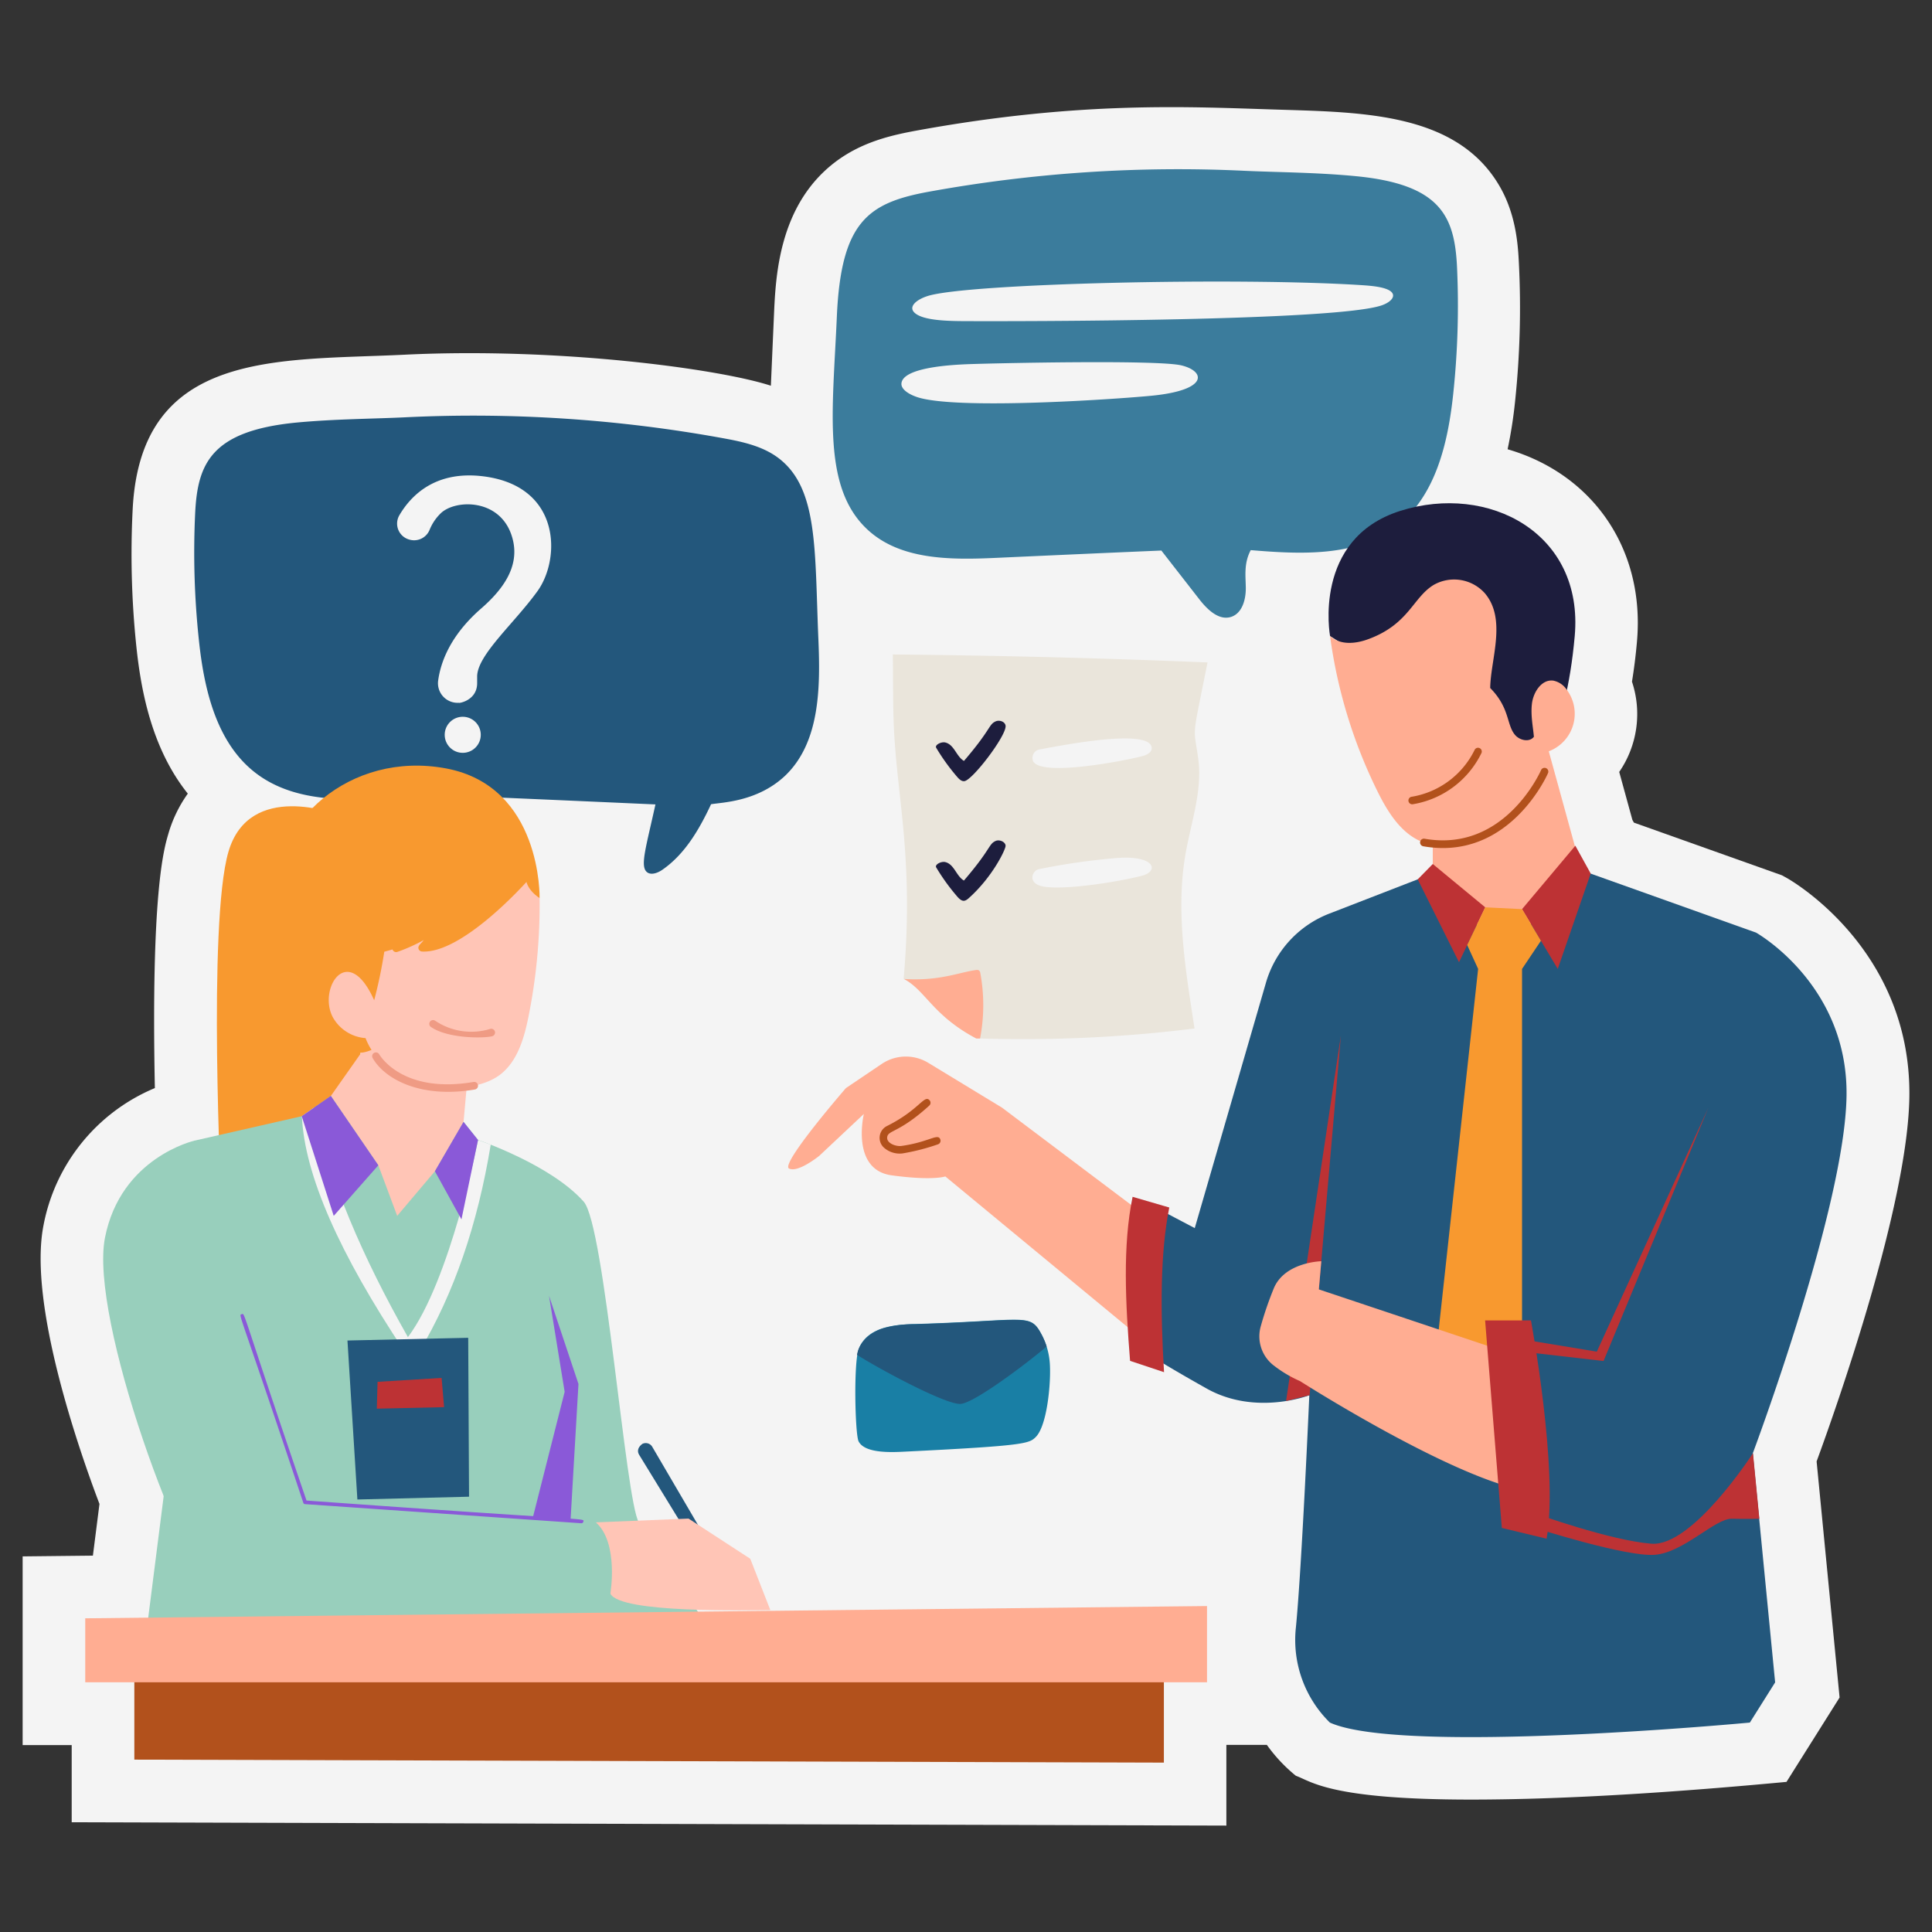 <?xml version="1.0" encoding="UTF-8"?>
<svg xmlns="http://www.w3.org/2000/svg" xmlns:xlink="http://www.w3.org/1999/xlink" version="1.1" width="512" height="512" x="0" y="0" viewBox="0 0 512 512" style="enable-background:new 0 0 512 512" xml:space="preserve" class="">
  <rect x="0" y="0" width="512" height="512" fill="#333333" stroke="none"/>
  <g>
    <path fill="#f4f4f4" d="M506 290.65c.53-39-31.18-57.26-32.53-58l-1.22-.68L433 218l-.4-.72-3.49-12.71a27.08 27.08 0 0 0 3.38-23.92c.55-3.37 1-6.91 1.32-10.59 2.2-24.68-11.85-44.49-34.28-51a120.54 120.54 0 0 0 2-12.85 236.6 236.6 0 0 0 1-36.3c-.22-4.4-.62-12.61-4.93-20.23-11.21-19.78-36.29-19.92-59-20.63-23-.7-51.89-2.41-95.39 5.5-7 1.27-15 3.08-22.16 8.62-14.68 11.4-15.49 30.1-15.94 40.3l-.82 18.75C190.68 97.77 148.11 92 107.21 94c-33.53 1.64-70-1.49-72.06 41.15a235 235 0 0 0 1 36.3c1.21 11.43 4 26.85 13.62 38.87a35 35 0 0 0-5.2 10.81c-1.17 4-4.57 15.75-3.53 67.22a49.39 49.39 0 0 0-29.54 36.53c-4 20.75 9.41 59.32 14.86 73.68l-1.74 13.7-18.62.2v50h13v20.46l306 .88v-21.39h10.73a41.58 41.58 0 0 0 7.69 8.19c4.15 1.48 9 6.31 46.42 6.31 26.73 0 57.09-2.21 83.6-4.69l14.07-22.36-6.09-62.57c5.64-15.36 24.19-68.2 24.58-96.64z" opacity="1" data-original="#ffffff" class=""/>
    <path fill="#3b7c9c" d="M329.74 45.26a369.06 369.06 0 0 0-83.49 5.53c-16.16 2.94-23.38 7.88-24.48 33.17-1.1 25-3.9 45.06 8 56.27 8.7 8.2 22.07 8.16 34 7.62 14.55-.66 29.11-1.32 44-1.95l10 12.84c2.13 2.75 5.23 5.82 8.53 4.73 2.94-1 3.89-4.65 3.85-7.74s-.55-6.44 1.31-9.94c13.29 1.11 28 1.84 38.56-6.25 10.44-8 13.71-22.11 15.1-35.16a221 221 0 0 0 1-33.74c-.66-13.36-4.4-21.76-26.68-23.94-10.6-1.03-21.21-1.04-29.7-1.44z" opacity="1" data-original="#00abfe" class=""/>
    <path fill="#23577c" d="M216.88 169.4c-1-23.51 0-39.83-10.42-47.89-4.24-3.28-9.68-4.45-15-5.41a369.69 369.69 0 0 0-83.5-5.54c-8.44.44-19.04.44-29.56 1.44-22.55 2.23-26.05 11-26.68 24a218.53 218.53 0 0 0 1 33.74c1.38 13.05 4.66 27.2 15.1 35.16 10.6 8.08 25.27 7.35 38.56 6.26l23.66.1c14.73.63 28.45 1.24 43.66 1.92-2.46 11.19-4 16-2.45 17.75 1.06 1.17 3 .46 4.28-.43 6-4.16 9.76-10.66 12.91-17.37 2.88-.51 12.24-.62 19.6-7.53 9.28-8.84 9.38-23.4 8.84-36.2z" opacity="1" data-original="#ff605b" class=""/>
    <path fill="#f4f4f4" d="M245.83 78.45c-3.1 1-5.07 2.83-3.53 4.36 2 2 7.92 2.26 12.82 2.29 16.18.08 99.33 0 111.14-4.21 2.54-.91 3.89-2.6 2.12-3.81-1.51-1-4.57-1.32-7.32-1.5-32.7-2.14-104.69-.5-115.23 2.87zM256.09 96.53c-4.2.18-16.92.88-17.2 5.12-.1 1.46 1.79 2.76 4 3.53 9.85 3.46 50.77.77 61.91-.27 15.57-1.44 14.72-6.51 8.31-8.07s-50.46-.57-57.02-.31zM108.49 143a4.39 4.39 0 0 1-2.68-6.41c3-5.14 9.51-12.1 22.64-10.31 20.31 2.76 20.11 21.88 14 30.36s-15.77 16.75-16 22.47v2c-.06 4.71-5.17 5.33-4.8 5.13a5.19 5.19 0 0 1-5.54-5.84c.65-4.87 3.2-12 11.4-19.14 5.64-4.91 10.12-10.91 8.43-18.08-2.61-11.14-15.07-11-19.1-7.19a12.78 12.78 0 0 0-3 4.44 4.43 4.43 0 0 1-5.35 2.57z" opacity="1" data-original="#ffffff" class=""/>
    <circle cx="122.63" cy="194.73" r="4.78" fill="#f4f4f4" opacity="1" data-original="#ffffff" class=""/>
    <path fill="#23577c" d="M172.89 383.48 189 411l-3.4 1-16.2-26.43c-1.15-1.88 1.2-3.17 1-3a2 2 0 0 1 2.49.91z" opacity="1" data-original="#ff605b" class=""/>
    <path fill="#f8992f" d="M89.42 215.87s-23.35-9.16-28.89 9.89-1.85 92.92-1.85 92.92l39.95-7.3z" opacity="1" data-original="#ffb020" class=""/>
    <path fill="#ffc5b6" d="m102.63 269.19-20.41 29s4.44 28.68 20.41 27.2 20-25.72 20-25.72l1.31-14.49z" opacity="1" data-original="#ffc5b6" class=""/>
    <path fill="#f8992f" d="M143 238s.68-29.61-24.83-34.37-46.45 14.5-44.78 34.64 11.4 40.17 21.52 40.73 33.44-29.76 33.44-29.76z" opacity="1" data-original="#ffc364" class=""/>
    <path fill="#ffc5b6" d="M143 238a150.28 150.28 0 0 1-3 31.69c-1.15 5.61-2.9 11.56-7.42 15.07-8.13 6.3-30 4.94-35.71-9.65a10.82 10.82 0 0 1-8.71-5.61c-3.91-7.54 4-20.12 11-4.42a125.28 125.28 0 0 0 2.68-12.87 43 43 0 0 0 15.39-7.32l-5.28 6.23c1.3.66 2.87 0 4.17-.66a82.1 82.1 0 0 0 23.23-18c-.03 2.1 1.48 4.09 3.65 5.54z" opacity="1" data-original="#ffc5b6" class=""/>
    <path fill="#ef9b84" d="M114.19 272.15a1 1 0 0 1 1.13-1.65 17.13 17.13 0 0 0 14.57 2.18 1 1 0 0 1 .6 1.91c-1.78.56-11.62.78-16.3-2.44zM98.76 280.4a1 1 0 0 1 1.74-1c.24.43 6.31 10.52 25 7.33a1 1 0 0 1 .34 2c-14.58 2.47-23.98-2.89-27.08-8.33z" opacity="1" data-original="#ef9b84" class=""/>
    <path fill="#f8992f" d="M104.67 250.32a53.14 53.14 0 0 0 11.91-6.24 1 1 0 0 1 1.35 1.46l-3.75 4.46c9.9-1.9 24.19-18 24.35-18.16a1 1 0 0 1 1.5 1.32c-.71.8-17.46 19.63-28.21 19a1 1 0 0 1-.86-.6c-.39-.9.61-1.41 1.34-2.44a44.17 44.17 0 0 1-7 3.14 1 1 0 0 1-.63-1.94z" opacity="1" data-original="#ffb020" class=""/>
    <path fill="#98cfbc" d="m87.68 290.43 12.58 18.38 5 13.41 10-11.83 7.6-13.08 3.84 4.8s19.28 6.51 28 16.36c5.57 6.31 11.06 79.25 14.61 85 2.4 3.87 21.29 32.13 21.29 32.13l-151.84-2.79 8.67-68.21 4-62.29L80 295.8z" opacity="1" data-original="#a369f7" class=""/>
    <path fill="#8a59d8" d="m145.5 343.41 4.14 25.44-11.53 45.53h12.42l2.77-47.62z" opacity="1" data-original="#8a59d8" class=""/>
    <path fill="#f4f4f4" d="M126.68 302.11s-7.34 37.31-18.58 52.24C96 333 87.27 312.64 83.19 293.55L80 295.8c.71 15.54 9.91 36.41 27.25 62.4h3.85c9.23-15.42 15.48-33.76 18.95-54.85z" opacity="1" data-original="#ffffff" class=""/>
    <path fill="#23577c" d="m92.08 355.25 32-.72.22 42.11-29.59.74z" opacity="1" data-original="#ff605b" class=""/>
    <path fill="#bd3234" d="m100.06 366.2 16.97-1.04.66 7.75-17.83.4z" opacity="1" data-original="#bd3234" class=""/>
    <path fill="#8a59d8" d="m100.26 308.81-11.82 13.41-8.48-26.42 7.71-5.37zM115.25 310.39l7.04 12.76 4.39-21.04-3.84-4.8z" opacity="1" data-original="#8a59d8" class=""/>
    <path fill="#ffc5b6" d="m157.92 403.44 24.55-1 16.36 10.65 5.32 13.6c-6.08 0-39.76.9-42.38-4.34z" opacity="1" data-original="#ffc5b6" class=""/>
    <path fill="#98cfbc" d="M51.46 302.31S32 306.74 27.82 328s20.4 88.42 31.93 99.36 102-5 102-5 2.3-13.53-3.85-18.92l-77.06-5.32-18.43-54.71s3.23-32.82-10.95-41.1z" opacity="1" data-original="#a369f7" class=""/>
    <path fill="#8a59d8" d="m154.07 403.68-73.24-5.07a.48.48 0 0 1-.44-.33c-17.18-51.68-17.27-49.7-16.34-50s-.34-1.83 17.18 49.38c76.83 5.54 73.44 4.59 73.37 5.57a.52.52 0 0 1-.53.45z" opacity="1" data-original="#8a59d8" class=""/>
    <path fill="#b2511c" d="M35.6 466.32v-25.23h272.84v26.02z" opacity="1" data-original="#ed6c4d" class=""/>
    <path fill="#ffad92" d="M22.59 428.87v16.95h297.28v-20.2z" opacity="1" data-original="#ffad92" class=""/>
    <path fill="#23577c" d="m414.49 229 50.86 18.14s24.45 13.69 24 43.32-24.84 94.67-24.84 94.67l5.92 60.72-6.7 10.65s-92.1 8.67-111.3 0a30.68 30.68 0 0 1-9-25.25c1.58-16.15 3.55-61.49 3.55-61.49s-14.19 5.52-27.2-1.78-16.37-9.75-16.37-9.75l1.5-38.93 11.71 6.16 18.86-65a28 28 0 0 1 16.79-18.34l27.34-10.6z" opacity="1" data-original="#ff605b" class=""/>
    <path fill="#ffad92" d="m301.93 320.94-36.37-27.39L246 281.66a11.44 11.44 0 0 0-12.33.29l-9.49 6.4s-17.45 20.11-15.08 21.32 8-3.35 8-3.35l11.83-11.11s-3.55 14.79 7.39 16.27 14.2.29 14.2.29l53.67 44.36zM410.44 199.1l9.18 33.35s-12.42 16-22.77 14.56-17.15-15.52-17.15-15.52v-12.27z" opacity="1" data-original="#ffad92" class=""/>
    <path fill="#1d1d3d" d="M352.48 168.56s-4.76-25.77 18.6-33.17 48.68 5.83 46.24 33.17-10.46 34.36-10.46 34.36z" opacity="1" data-original="#1d1d3d" class=""/>
    <path fill="#ffad92" d="M352.48 168.56a132.53 132.53 0 0 0 12.6 41.22c2.77 5.59 6.4 11.4 12.28 13.51 11.45 4.11 32.33-9.26 33.08-24.19a10.63 10.63 0 0 0 4.72-16.37 5.56 5.56 0 0 0-3.55-2.36c-3.09-.38-5.3 3.1-5.64 6.19s.28 5.93.53 8.69c-1.15 1.52-3.73 1-5-.49-2.3-2.72-1.33-7.11-6.58-12.43.1-7.63 4.47-18.31-1.49-25.19a10.93 10.93 0 0 0-13.56-2.09c-5.45 3.36-6.52 10.35-17.17 14.3-3.37 1.27-7.48 1.7-10.22-.79z" opacity="1" data-original="#ffad92" class=""/>
    <path fill="#b2511c" d="M374.33 213.14a1 1 0 0 1-.16-2 22.69 22.69 0 0 0 16.65-12.47 1 1 0 0 1 1.8.86 24.7 24.7 0 0 1-18.13 13.59zM382.39 224.74a30.09 30.09 0 0 1-5.21-.47 1 1 0 0 1 .35-2c21.28 3.74 30.78-18 30.87-18.18a1 1 0 1 1 1.84.79c-.09.24-8.69 19.86-27.85 19.86z" opacity="1" data-original="#ed6c4d" class=""/>
    <g fill="#bd3234">
      <path d="m355.35 274.43-8.28 95.3-6.25 1.54zM452.74 293.55l-27.78 67.13-21.6-2.48v-3.26l19.81 3.26zM464.56 385.1s-16 24.84-26.9 24-30.76-8-30.76-8v3.85s24 7.68 31.64 7.09 16-9.66 20.41-9.56 7.3 0 7.3 0zM309.87 320c-2.43 12.2-2.36 27.38-1.39 43.64l-9-3c-1.22-15.38-2-30.51.67-43.47zM417.48 224.12l-14.12 16.81 9.46 15.84 8.73-25.28zM379.7 228.97l13.9 11.48-6.95 14.55-10.94-21.96z" fill="#bd3234" opacity="1" data-original="#bd3234" class=""/>
    </g>
    <path fill="#f8992f" d="m403.36 240.93-9.76-.48-4.78 9.99 2.9 6.33-12.02 109.99 12.02 12.13 11.64-10.94V256.77l5-7.46z" opacity="1" data-original="#ffb020" class=""/>
    <path fill="#ffad92" d="m397.34 357.7-47.83-16 .65-7.46s-9.59.19-12.55 7.09a91.59 91.59 0 0 0-3.49 10.13 9.73 9.73 0 0 0 3.61 10.54 32.23 32.23 0 0 0 6.78 4s36.08 23.07 56.77 28.39z" opacity="1" data-original="#ffad92" class=""/>
    <path fill="#bd3234" d="M405.72 349.92s7.39 39.72 4.14 57.85L398 404.92l-4.43-55z" opacity="1" data-original="#bd3234" class=""/>
    <path fill="#b2511c" d="M234.41 304.27a3.5 3.5 0 0 1 .64-5.86c8.59-4.29 9.86-8.4 11.29-6.83a1 1 0 0 1-.07 1.41c-8.09 7.38-11 6.45-11.16 8.43-.16 1.54 2.31 2.49 3.84 2.26 7.37-1.05 9.63-3.48 10.25-1.7a1 1 0 0 1-.61 1.27 56.62 56.62 0 0 1-9.36 2.41 6.27 6.27 0 0 1-4.82-1.39z" opacity="1" data-original="#ed6c4d" class=""/>
    <path fill="#eae5db" d="M314.17 226.35c-2.66 15.33.08 31 2.39 46.21a368.59 368.59 0 0 1-56.83 2.65h-1c-11.59-6.14-13.44-12.75-19.16-15.77l-.1-.05c2.77-31.31-1.7-47.57-2.58-66.54-.28-6.1-.18-12.24-.29-19.41q41.71.39 83.41 2.11c-4.3 21.58-3.7 16.32-2.45 25.61 1.12 8.42-1.94 16.84-3.39 25.19z" opacity="1" data-original="#eae5db" class=""/>
    <path fill="#1d1d3d" d="M248.1 198.17a54.81 54.81 0 0 0 5.6 7.76c.5.57 1.14 1.19 1.89 1.08 2.16-.32 10.85-11.68 10.91-14.53 0-1.18-1.58-1.79-2.66-1.3-1.87.85-1.17 2.09-8.38 10.47-2-1.13-2.54-4.26-4.89-4.87-1.13-.3-2.91.65-2.47 1.39z" opacity="1" data-original="#1d1d3d" class=""/>
    <path fill="#f4f4f4" d="M275.31 198.65c5.49-1 29.72-5.88 29.91-.39 0 1.17-1.33 1.82-2.47 2.12-4.54 1.19-26.34 5.48-28.9 1.47a2.27 2.27 0 0 1 1.46-3.2z" opacity="1" data-original="#ffffff" class=""/>
    <path fill="#1d1d3d" d="M248.1 229.87a54.72 54.72 0 0 0 5.6 7.75c1.27 1.46 2 1.31 3 .43 6.28-5.59 9.77-12.86 9.79-13.88s-1.58-1.79-2.66-1.3c-1.87.85-1.17 2.1-8.38 10.48-2-1.13-2.54-4.27-4.89-4.88-1.12-.3-2.9.65-2.46 1.4z" opacity="1" data-original="#1d1d3d" class=""/>
    <path fill="#f4f4f4" d="M275.31 230.34a173.66 173.66 0 0 1 21.26-3c9.68-.55 10.46 3.57 6.18 4.7-5.45 1.47-19.75 3.86-25.95 2.96-4.8-.73-3.25-4.33-1.49-4.66z" opacity="1" data-original="#ffffff" class=""/>
    <path fill="#ffad92" d="M259.73 275.21h-1c-11.59-6.14-13.44-12.75-19.16-15.77 9.38.6 14.55-1.76 19.06-2.37a1.17 1.17 0 0 1 .79.09 1.14 1.14 0 0 1 .39.8 46.7 46.7 0 0 1-.08 17.25z" opacity="1" data-original="#ffad92" class=""/>
    <path fill="#197fa5" d="M274.49 380.82c-1.74 1.72-2.62 2.3-34.51 3.87-3.64.19-10.77.55-12.44-2.71-.94-1.85-1.39-21.16.08-24.64 2.35-5.62 9.15-6.3 14.7-6.46 30-.86 30.59-3.14 33.77 2.87a19.32 19.32 0 0 1 2.16 8.3c.22 5.03-.81 15.82-3.76 18.77z" opacity="1" data-original="#c72f55" class=""/>
    <path fill="#23577c" d="M277.37 356.83c-4.1 3.56-19 15-22.83 15.22s-20.83-8.85-27.42-13c.6-3.48 3.48-5.91 6.8-7a29.2 29.2 0 0 1 8.4-1.11c30-.86 30.59-3.14 33.77 2.87a18.37 18.37 0 0 1 1.28 3.02z" opacity="1" data-original="#ff605b" class=""/>
  </g>
</svg>
